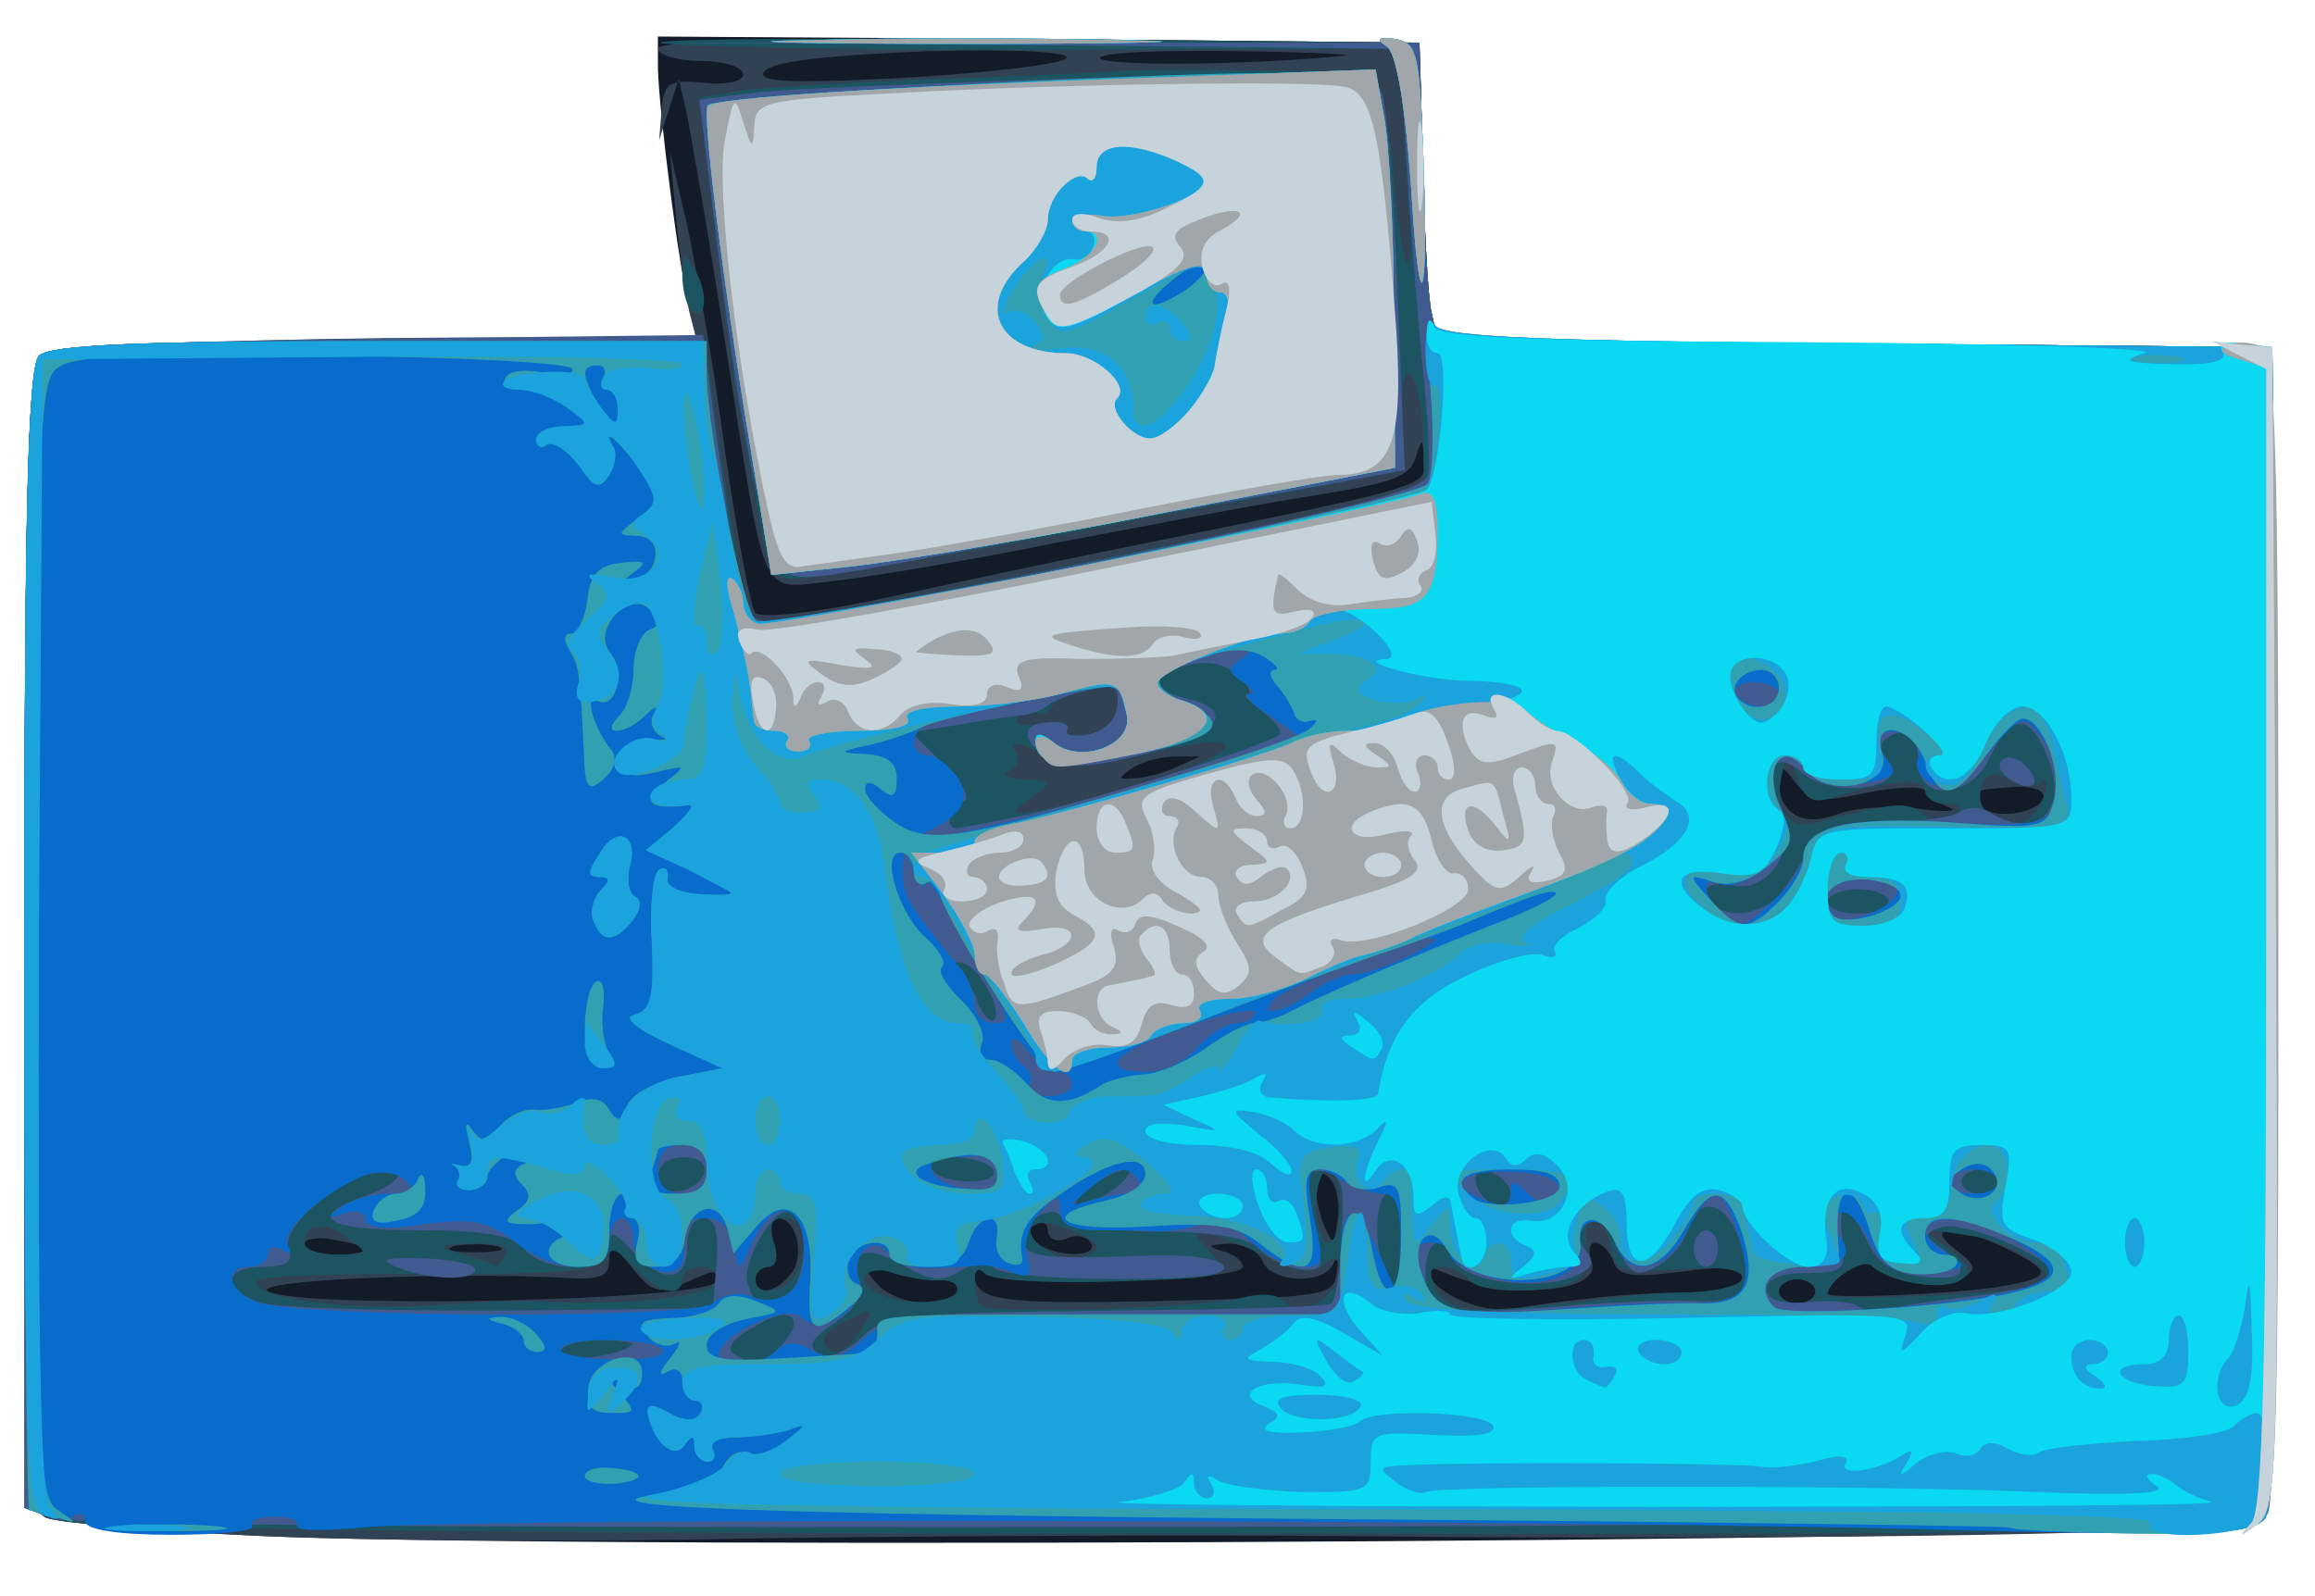 <!DOCTYPE svg PUBLIC "-//W3C//DTD SVG 20010904//EN" "http://www.w3.org/TR/2001/REC-SVG-20010904/DTD/svg10.dtd">
<svg version="1.0" xmlns="http://www.w3.org/2000/svg" width="190px" height="131px" viewBox="0 0 1900 1310" preserveAspectRatio="xMidYMid meet">
<g id="layer101" fill="#131b28" stroke="none">
 <path d="M215 1261 c-88 -4 -168 -11 -177 -15 -17 -8 -18 -40 -18 -475 0 -350 3 -470 12 -479 9 -9 84 -12 276 -12 l264 0 -6 -26 c-9 -34 -25 -162 -26 -197 l0 -27 313 2 312 3 3 100 c1 55 4 110 7 122 l5 23 343 2 342 3 3 476 c2 409 0 478 -13 489 -16 14 -1358 23 -1640 11z"/>
 </g>
<g id="layer102" fill="#324255" stroke="none">
 <path d="M215 1261 c-88 -4 -168 -11 -177 -15 -17 -8 -18 -40 -18 -475 0 -350 3 -470 12 -479 9 -9 84 -12 276 -12 l264 0 -6 -23 c-3 -12 -8 -47 -11 -77 l-5 -55 14 60 c7 33 22 116 31 185 10 69 21 129 25 133 4 5 50 0 101 -11 52 -11 139 -30 194 -41 263 -53 255 -51 254 -74 -1 -16 -2 -18 -6 -5 -5 20 -16 24 -98 37 -33 5 -121 22 -195 36 -74 15 -158 29 -186 32 -62 6 -54 25 -89 -197 -14 -91 -29 -176 -32 -190 l-6 -25 -8 25 -8 25 2 -25 c2 -22 6 -25 35 -22 18 2 32 -1 32 -7 0 -6 -16 -11 -35 -11 -19 0 -35 -5 -35 -10 0 -7 106 -9 313 -8 l312 3 3 100 c1 55 4 110 7 122 l5 23 343 2 342 3 3 476 c2 374 -1 479 -10 487 -14 11 -367 17 -762 13 -132 -1 -348 0 -480 2 -133 3 -313 2 -401 -2z m1090 -195 c22 -3 59 -5 83 -5 24 -1 42 -6 42 -12 0 -8 -16 -10 -50 -5 -40 5 -52 4 -56 -9 -3 -8 -10 -15 -15 -15 -4 0 -6 7 -3 15 11 26 -66 33 -120 10 -14 -6 -17 -5 -12 4 11 17 47 30 71 25 11 -2 38 -6 60 -8z m-717 -14 c3 -10 -2 -10 -23 0 -24 11 -29 10 -46 -11 -15 -19 -19 -20 -19 -6 0 13 -8 16 -37 14 -96 -5 -257 2 -243 11 23 15 362 8 368 -8z m197 9 c3 -6 -3 -10 -12 -10 -10 1 -29 -3 -43 -7 -23 -7 -24 -6 -11 9 15 18 56 23 66 8z m312 -16 c2 -11 0 -14 -3 -7 -8 17 -51 15 -58 -3 -3 -8 -16 -14 -28 -14 -17 1 -18 2 -5 6 9 2 17 8 17 13 0 12 -199 17 -211 6 -6 -6 -9 -6 -9 0 0 22 19 25 155 22 131 -3 140 -4 142 -23z m393 15 c0 -5 -7 -10 -15 -10 -8 0 -15 5 -15 10 0 6 7 10 15 10 8 0 15 -4 15 -10z m153 -4 c41 -7 42 -12 6 -30 -43 -21 -72 -22 -44 0 17 13 18 16 5 24 -15 10 -58 3 -74 -11 -7 -6 -36 12 -36 23 0 5 109 0 143 -6z m-994 -10 c12 -15 5 -46 -11 -46 -5 0 -6 9 -3 20 4 11 2 20 -4 20 -6 0 -11 5 -11 10 0 14 16 12 29 -4z m-349 -20 c0 -2 -11 -6 -25 -8 -14 -3 -25 -1 -25 3 0 5 11 9 25 9 14 0 25 -2 25 -4z m108 -3 c-10 -2 -26 -2 -35 0 -10 3 -2 5 17 5 19 0 27 -2 18 -5z m487 -3 c-3 -5 -12 -7 -20 -3 -8 3 -15 0 -15 -7 0 -6 -5 -8 -11 -4 -8 4 -7 9 2 15 19 12 52 11 44 -1z m196 -53 c-13 -13 -15 11 -4 40 7 16 8 15 11 -6 2 -13 -1 -28 -7 -34z m484 -303 c22 3 33 2 25 -1 -8 -3 -17 -10 -20 -14 -3 -4 -25 -3 -49 2 -37 8 -45 7 -57 -8 -11 -15 -13 -15 -14 -2 0 27 20 39 49 27 14 -5 44 -7 66 -4z m102 -9 c2 -6 -9 -10 -24 -9 -36 3 -35 2 -28 15 8 12 47 8 52 -6z m-712 -25 l20 -9 -20 0 c-11 0 -27 4 -35 9 -13 9 -13 10 0 9 8 0 24 -4 35 -9z m-90 -582 c6 -5 -37 -8 -112 -6 -79 3 -127 8 -135 16 -9 9 15 11 112 6 69 -4 130 -11 135 -16z m225 -2 c19 -1 -18 -3 -83 -4 -65 -1 -116 1 -114 6 5 6 114 6 197 -2z"/>
 </g>
<g id="layer103" fill="#1c5462" stroke="none">
 <path d="M48 1248 l-28 -10 0 -468 c0 -374 3 -470 13 -478 18 -15 547 -21 547 -7 1 28 31 219 35 224 5 4 72 -6 155 -23 14 -3 109 -22 212 -43 l187 -37 -1 -42 c-1 -60 -18 -81 -18 -23 0 52 19 43 -155 74 -44 8 -91 17 -105 20 -41 8 -194 35 -227 39 -30 3 -31 3 -42 -63 -7 -36 -14 -77 -17 -91 -2 -14 -10 -73 -17 -132 l-13 -108 30 -5 c17 -3 87 -7 156 -10 69 -2 141 -5 160 -7 19 -1 74 -1 122 0 99 2 92 -5 103 101 7 72 17 80 11 10 -2 -30 -4 -71 -5 -91 l-1 -38 -301 1 c-166 0 -304 -3 -307 -6 -3 -3 136 -4 309 -3 l314 3 3 100 c1 55 4 110 7 122 l5 23 343 2 342 3 3 474 c1 340 -1 478 -9 487 -9 12 -163 14 -898 13 -565 0 -896 -4 -913 -11z m659 -157 c11 -17 10 -18 -12 -7 -13 6 -21 14 -19 18 8 13 18 9 31 -11z m-274 -23 c74 5 150 -3 154 -15 3 -7 -2 -13 -11 -13 -9 0 -16 5 -16 10 0 17 -22 11 -40 -10 -13 -15 -19 -17 -23 -7 -4 10 -37 13 -146 13 -78 -1 -141 2 -141 6 0 15 82 25 155 19 28 -2 58 -3 68 -3z m588 -3 c16 -4 30 -2 34 4 9 15 45 -5 45 -26 0 -11 -3 -13 -13 -5 -10 8 -21 7 -43 -4 -16 -9 -37 -17 -48 -20 -18 -3 -18 -2 -1 16 16 18 14 19 -80 22 -53 2 -100 -1 -106 -6 -6 -6 -9 -4 -9 5 0 9 2 18 5 21 8 7 184 2 216 -7z m299 1 c14 -2 44 -5 68 -5 23 -1 42 -6 42 -12 0 -7 -19 -10 -52 -7 -49 3 -53 1 -56 -19 -2 -13 -8 -23 -13 -23 -6 0 -9 8 -7 18 1 9 -1 23 -5 30 -10 14 -83 16 -92 2 -3 -5 -13 -10 -21 -10 -11 0 -12 4 -5 19 9 15 20 18 63 15 29 -2 64 -6 78 -8z m-535 -5 c3 -6 -3 -10 -12 -10 -10 1 -28 -2 -40 -6 -24 -8 -33 9 -10 18 21 9 56 7 62 -2z m705 -1 c0 -5 -7 -10 -15 -10 -8 0 -15 5 -15 10 0 6 7 10 15 10 8 0 15 -4 15 -10z m188 -5 c12 -11 -26 -36 -64 -41 -39 -6 -39 -6 -15 11 18 14 20 19 10 26 -15 9 -58 2 -73 -12 -7 -7 -36 12 -36 24 0 6 172 -2 178 -8z m-1024 -11 c10 -27 7 -44 -10 -44 -11 0 -14 6 -9 20 4 11 2 20 -4 20 -6 0 -11 5 -11 10 0 16 27 11 34 -6z m-239 -14 c4 -6 -7 -10 -27 -9 -31 1 -32 1 -8 9 14 4 26 8 27 9 1 1 5 -3 8 -9z m485 -6 c0 -9 -42 -24 -51 -19 -14 9 21 34 38 28 7 -3 13 -7 13 -9z m-615 -8 c-20 -14 -35 -12 -35 5 0 5 12 9 27 9 26 0 26 -1 8 -14z m815 -26 c0 -16 -4 -30 -10 -30 -5 0 -10 14 -10 30 0 17 5 30 10 30 6 0 10 -13 10 -30z m444 -327 c18 -4 31 -1 37 8 6 11 11 11 21 1 9 -9 9 -12 -5 -12 -9 0 -17 -5 -17 -11 0 -11 -31 -9 -76 6 -17 5 -23 1 -29 -17 -6 -20 -8 -20 -12 -5 -8 32 5 50 30 42 12 -4 35 -9 51 -12z m128 2 c9 -12 10 -31 2 -22 -4 3 -15 2 -24 -3 -13 -7 -20 -6 -23 4 -11 27 28 45 45 21z m-722 -25 c77 -26 74 -41 -5 -22 -53 13 -70 14 -85 4 -23 -14 -33 -15 -26 -3 4 5 0 12 -6 14 -7 3 -2 6 12 7 24 1 24 1 5 16 -18 13 -17 14 15 8 19 -4 60 -15 90 -24z m-33 -61 c2 -16 -3 -18 -25 -12 -15 3 -29 10 -30 15 -2 4 -8 6 -12 3 -5 -3 -11 -1 -15 4 -3 6 6 8 21 5 14 -3 23 -1 20 4 -3 5 5 7 17 5 14 -3 23 -12 24 -24z"/>
 <path d="M567 254 c-4 -4 -7 -17 -7 -28 1 -19 1 -20 11 -3 11 19 8 43 -4 31z"/>
 </g>
<g id="layer104" fill="#415a90" stroke="none">
 <path d="M45 1247 l-25 -9 0 -468 c0 -374 3 -470 13 -478 9 -8 106 -12 279 -14 l265 -3 12 90 c20 142 21 145 45 145 11 0 137 -23 278 -52 194 -40 258 -56 260 -68 2 -8 0 -46 -4 -85 -4 -38 -10 -114 -13 -167 l-7 -98 -306 -3 -307 -2 315 0 315 0 3 100 c1 55 4 110 7 122 l5 23 343 2 342 3 3 474 c1 290 -1 478 -7 484 -12 12 -1781 15 -1816 4z m474 -143 c2 -2 -10 -4 -27 -4 -18 0 -32 5 -32 10 0 9 47 4 59 -6z m119 4 c25 -25 13 -38 -17 -20 -20 11 -26 19 -18 24 16 10 21 10 35 -4z m271 -32 c99 -1 182 -3 184 -6 3 -3 7 -27 8 -55 3 -41 1 -50 -13 -53 -15 -3 -17 2 -12 30 4 18 7 38 8 43 1 14 -34 7 -51 -10 -8 -9 -38 -14 -85 -14 -40 0 -74 -5 -76 -10 -5 -14 -32 -1 -32 15 0 16 12 18 96 15 36 -2 65 2 68 8 5 8 -22 11 -88 11 -52 0 -98 -4 -101 -10 -4 -6 -13 -5 -26 3 -16 10 -25 9 -49 -5 -30 -17 -44 -11 -34 15 3 10 -4 22 -21 33 -19 13 -23 19 -13 25 8 5 21 0 35 -13 20 -19 35 -20 202 -22z m-321 -39 c2 -26 -1 -37 -11 -37 -7 0 -13 9 -13 21 1 31 -19 34 -43 8 -18 -19 -21 -20 -21 -6 0 22 -52 23 -70 2 -9 -11 -33 -15 -86 -15 -79 0 -94 -11 -42 -29 33 -12 33 -27 0 -17 -35 11 -71 46 -65 61 4 11 -2 15 -21 15 -32 0 -34 18 -4 29 13 5 102 7 198 7 l175 -2 3 -37z m801 31 c42 3 52 -11 39 -49 -12 -34 -34 -38 -43 -9 -3 11 -15 25 -26 30 -16 9 -21 6 -31 -15 -6 -14 -14 -25 -18 -25 -15 0 -19 14 -9 26 9 11 6 16 -12 23 -31 11 -89 2 -96 -15 -8 -23 -23 -16 -23 10 0 33 12 36 105 29 44 -4 95 -6 114 -5z m231 -4 c33 -4 63 -11 66 -15 7 -13 -75 -49 -94 -41 -13 4 -13 7 2 17 25 19 19 27 -16 23 -22 -2 -36 -10 -44 -26 -18 -36 -26 -39 -22 -7 3 28 1 30 -29 30 -21 0 -33 5 -33 13 0 9 11 13 34 11 19 -2 38 0 42 4 5 4 14 5 20 3 7 -3 40 -8 74 -12z m-976 0 c17 -7 22 -59 6 -69 -13 -8 -43 42 -36 60 6 17 8 17 30 9z m506 -44 c0 -22 -4 -40 -10 -40 -11 0 -13 39 -4 64 10 26 14 19 14 -24z m-234 -45 c10 -8 14 -15 8 -15 -5 0 -19 7 -30 15 -10 8 -14 15 -8 15 5 0 19 -7 30 -15z m324 6 c0 -12 -20 -25 -27 -18 -7 7 6 27 18 27 5 0 9 -4 9 -9z m-662 -18 c2 -8 -5 -13 -17 -13 -12 0 -21 6 -21 16 0 18 31 15 38 -3z m1062 7 c0 -5 -7 -10 -15 -10 -8 0 -15 5 -15 10 0 6 7 10 15 10 8 0 15 -4 15 -10z m-825 -10 c-3 -5 -17 -10 -31 -10 -14 0 -22 4 -19 10 3 6 17 10 31 10 14 0 22 -4 19 -10z m-5 -149 c-6 -12 -16 -21 -23 -21 -8 0 -9 3 -1 8 6 4 14 16 17 26 4 10 10 16 13 13 3 -3 1 -15 -6 -26z m651 -77 c7 -9 18 -26 24 -38 9 -17 20 -21 60 -21 28 0 56 -4 63 -8 6 -5 18 -5 25 0 39 24 66 -2 47 -47 -15 -36 -30 -34 -48 4 -15 31 -57 34 -57 4 0 -22 -11 -32 -25 -23 -8 5 -8 10 0 20 18 22 -46 31 -70 10 -23 -21 -35 -4 -19 26 16 31 -7 72 -38 66 -22 -4 -30 3 -16 16 12 12 40 7 54 -9z m89 6 c0 -5 -11 -10 -25 -10 -14 0 -25 5 -25 10 0 6 11 10 25 10 14 0 25 -4 25 -10z m-708 -71 c52 -11 198 -57 208 -66 3 -3 -4 -11 -14 -19 -11 -8 -16 -14 -12 -14 4 0 1 -7 -8 -15 -10 -10 -24 -13 -41 -9 -32 8 -32 20 1 28 40 10 23 30 -40 46 -40 10 -62 11 -73 4 -25 -15 -26 -30 -3 -31 11 -1 18 2 16 6 -3 5 5 6 17 4 14 -3 23 -12 24 -24 2 -16 -3 -18 -25 -12 -15 3 -29 9 -32 12 -3 3 -12 7 -20 8 -8 1 -32 4 -53 8 l-39 6 27 27 c15 14 22 28 16 30 -11 4 -16 22 -6 22 2 0 28 -5 57 -11z"/>
 <path d="M325 1040 c-15 -6 -9 -8 23 -7 23 1 42 5 42 9 0 10 -39 9 -65 -2z"/>
 <path d="M1390 1025 c0 -8 5 -15 10 -15 6 0 10 7 10 15 0 8 -4 15 -10 15 -5 0 -10 -7 -10 -15z"/>
 <path d="M1650 640 c-8 -5 -11 -12 -7 -16 4 -4 13 -2 19 4 15 15 7 24 -12 12z"/>
 <path d="M649 472 c-18 -3 -42 -112 -63 -293 l-12 -97 46 -6 c25 -3 149 -8 276 -12 219 -7 231 -6 238 12 4 10 10 84 13 164 l6 146 -99 18 c-54 9 -146 26 -204 37 -177 34 -184 35 -201 31z"/>
 </g>
<g id="layer105" fill="#076ccb" stroke="none">
 <path d="M70 1249 c0 -5 -4 -8 -9 -5 -5 4 -16 3 -25 0 -14 -5 -16 -55 -16 -473 0 -350 3 -470 12 -479 9 -9 85 -12 280 -12 l268 0 0 28 c1 48 30 196 41 202 14 9 542 -99 551 -113 4 -7 5 -41 2 -77 -3 -39 -2 -60 3 -53 7 10 93 13 349 15 l339 3 3 474 c2 360 -1 477 -10 488 -10 13 -49 14 -258 9 -327 -9 -1230 -10 -1303 -2 -32 3 -56 3 -53 -2 2 -4 -6 -7 -19 -7 -13 0 -21 3 -18 8 2 4 -28 7 -66 7 -43 0 -71 -4 -71 -11z m474 -141 c-7 -10 -84 -11 -84 0 0 4 20 8 45 8 24 1 42 -3 39 -8z m93 1 c8 -8 17 -8 30 0 16 8 25 6 42 -10 20 -18 35 -20 206 -20 l185 0 0 -38 c0 -53 10 -57 31 -14 l17 38 1 -42 c1 -32 -3 -43 -14 -43 -8 0 -24 -5 -35 -12 -26 -17 -30 -9 -21 35 8 33 7 37 -10 37 -11 0 -30 -9 -42 -21 -14 -13 -29 -18 -42 -14 -11 4 -27 6 -35 6 -8 -1 -30 -1 -47 -1 -23 0 -33 -5 -33 -16 0 -14 -2 -14 -16 1 -9 9 -14 24 -11 36 4 16 2 19 -11 14 -9 -4 -23 -7 -29 -6 -52 4 -66 2 -73 -9 -11 -18 -32 -2 -25 20 7 23 -31 48 -48 31 -11 -11 -67 15 -67 31 0 12 34 10 47 -3z m-52 -39 c8 -7 22 -10 30 -6 26 10 45 -5 45 -34 0 -46 -27 -48 -45 -5 -8 19 -9 19 -12 -2 -3 -15 -12 -23 -24 -23 -10 0 -18 3 -18 8 1 4 1 14 0 24 -2 23 -41 11 -41 -13 0 -11 -4 -19 -10 -19 -5 0 -10 9 -10 20 0 27 -43 27 -78 -1 -22 -17 -35 -19 -74 -14 -31 5 -48 3 -48 -4 0 -6 -8 -8 -17 -5 -15 5 -16 4 -3 -5 8 -6 26 -11 40 -11 17 0 21 -3 13 -11 -6 -6 -20 -8 -31 -5 -32 11 -73 47 -66 58 4 7 2 8 -4 4 -7 -4 -12 -2 -12 3 0 6 -7 11 -15 11 -22 0 -18 20 6 29 37 13 358 14 374 1z m804 0 c43 0 51 -12 38 -56 -13 -42 -22 -43 -42 -4 -18 35 -51 40 -60 9 -7 -22 -31 -21 -28 2 5 25 -31 39 -71 28 -20 -5 -36 -14 -36 -19 0 -6 -7 -10 -16 -10 -11 0 -14 6 -8 23 11 34 23 38 109 32 44 -4 95 -6 114 -5z m249 -7 c23 -4 43 -12 44 -18 1 -14 -52 -43 -79 -44 -27 -1 -30 14 -5 28 19 12 18 13 -21 15 -22 2 -32 -5 -43 -26 -8 -16 -19 -26 -25 -22 -7 4 -6 10 0 18 14 17 4 26 -31 26 -26 0 -38 17 -22 33 8 8 123 1 182 -10z m-712 -83 c9 0 12 -4 9 -10 -9 -14 -18 -13 -41 6 -17 14 -17 15 -1 10 10 -3 25 -6 33 -6z m314 -2 c0 -9 3 -9 12 0 16 16 28 15 28 -1 0 -9 -14 -14 -40 -15 -38 -2 -54 11 -27 21 20 9 27 8 27 -5z m-660 -18 c0 -13 -7 -20 -20 -20 -13 0 -20 7 -20 20 0 13 7 20 20 20 13 0 20 -7 20 -20z m238 1 c-2 -9 -7 -15 -11 -13 -4 1 -16 2 -27 2 -29 0 -15 25 16 26 18 2 24 -2 22 -15z m822 9 c0 -5 -9 -10 -20 -10 -11 0 -20 5 -20 10 0 6 9 10 20 10 11 0 20 -4 20 -10z m-760 -80 c0 -5 -5 -10 -11 -10 -7 0 -18 -8 -25 -17 -7 -10 -14 -13 -14 -6 0 6 5 15 10 18 6 4 8 11 5 16 -4 5 3 9 14 9 12 0 21 -4 21 -10z m103 -30 c9 -11 24 -20 32 -20 8 0 15 -4 15 -9 0 -4 -27 1 -59 13 -59 20 -71 36 -28 36 13 0 30 -9 40 -20z m-172 -53 c-11 -18 -27 -46 -35 -62 -9 -17 -16 -25 -17 -20 0 6 -4 1 -9 -10 -8 -20 -9 -20 -9 1 -1 18 7 31 49 81 5 7 10 19 10 28 0 8 7 15 16 15 13 0 13 -5 -5 -33z m265 8 c10 -8 26 -15 35 -15 18 0 81 -30 64 -30 -17 0 -118 39 -129 50 -16 16 7 12 30 -5z m381 -77 c13 -12 23 -27 23 -34 0 -25 38 -34 116 -29 56 4 80 2 86 -7 12 -20 10 -42 -7 -64 -14 -18 -16 -18 -43 14 -20 24 -32 31 -45 26 -10 -4 -16 -13 -13 -21 3 -7 -1 -16 -10 -20 -21 -8 -29 4 -15 21 9 11 6 15 -21 19 -23 4 -37 0 -46 -11 -20 -26 -36 -1 -20 33 11 25 10 29 -12 47 -13 10 -29 17 -37 14 -16 -7 -17 6 -1 22 16 16 18 16 45 -10z m100 -5 c2 -5 -10 -10 -27 -11 -28 -1 -40 15 -24 31 8 8 47 -7 51 -20z m-609 -90 l122 -36 -27 -19 c-16 -10 -23 -18 -18 -18 6 0 3 -5 -5 -10 -13 -9 -13 -11 0 -20 20 -13 0 -13 -39 1 -38 13 -39 22 -4 38 35 16 20 28 -50 41 -57 11 -77 8 -77 -12 0 -7 5 -6 14 1 22 19 65 3 61 -21 -3 -12 -6 -22 -8 -24 -4 -4 -147 25 -159 32 -12 8 -10 24 3 24 7 0 17 8 24 17 13 18 5 33 -25 46 -37 17 77 -8 188 -40z m512 -73 c0 -5 -9 -10 -21 -10 -11 0 -17 5 -14 10 3 6 13 10 21 10 8 0 14 -4 14 -10z"/>
 <path d="M617 374 c-24 -146 -41 -283 -36 -288 6 -7 353 -26 461 -26 l87 0 7 38 c4 20 8 93 8 161 l1 125 -190 37 c-104 21 -220 40 -256 44 l-66 7 -16 -98z"/>
 <path d="M1158 151 c-5 -67 -12 -108 -20 -113 -9 -6 -7 -8 7 -6 18 3 20 12 23 92 5 129 -3 148 -10 27z"/>
 <path d="M662 33 c70 -2 187 -2 260 0 73 1 16 3 -127 3 -143 0 -203 -2 -133 -3z"/>
 </g>
<g id="layer106" fill="#31a1b1" stroke="none">
 <path d="M103 1253 c20 -2 54 -2 75 0 20 2 3 4 -38 4 -41 0 -58 -2 -37 -4z"/>
 <path d="M1648 1254 c-2 -1 -201 -4 -443 -6 -558 -4 -741 -10 -668 -21 31 -5 54 -15 57 -24 4 -8 12 -13 19 -10 7 3 22 -2 32 -10 18 -14 18 -15 2 -9 -10 3 -30 6 -43 6 -14 0 -22 4 -19 10 3 6 1 10 -4 10 -6 0 -11 -6 -11 -12 0 -10 -2 -10 -8 -2 -8 13 -25 -1 -30 -24 -2 -10 3 -10 17 -2 13 7 22 7 26 0 3 -5 1 -10 -4 -10 -6 0 -11 -7 -11 -16 0 -9 -5 -12 -12 -8 -8 5 -7 0 2 -11 8 -10 10 -16 4 -12 -7 4 -17 1 -23 -7 -9 -10 -5 -13 21 -14 17 0 34 -6 38 -12 4 -7 15 -8 30 -2 23 9 23 9 -8 15 -19 4 -32 13 -32 21 0 12 13 14 63 11 34 -2 65 -4 70 -4 4 -1 7 -8 7 -16 0 -17 -11 -16 228 -16 l152 0 0 -39 c0 -50 17 -61 26 -15 9 50 24 43 24 -11 0 -40 -2 -45 -19 -39 -11 3 -22 1 -26 -5 -3 -5 -13 -10 -21 -10 -13 0 -14 8 -9 40 8 46 -3 51 -41 21 -19 -15 -36 -18 -94 -14 -72 4 -89 -9 -30 -22 17 -4 30 -13 30 -21 0 -19 -32 -11 -72 18 -26 18 -33 30 -29 51 1 5 -4 7 -11 4 -7 -2 -12 -11 -10 -21 4 -23 -15 -20 -23 4 -4 14 -15 20 -36 20 -16 0 -29 -4 -29 -10 0 -15 -27 -12 -33 4 -3 8 -1 17 6 20 8 3 6 10 -7 20 -29 24 -34 20 -31 -24 3 -53 -19 -74 -45 -42 l-18 21 -5 -20 c-7 -26 -31 -20 -35 9 -2 14 -10 22 -24 22 -15 0 -19 -5 -15 -20 3 -11 1 -20 -5 -20 -5 0 -6 -4 -3 -10 3 -5 1 -10 -4 -10 -6 0 -11 14 -11 30 0 25 -4 30 -25 30 -27 0 -34 -17 -10 -26 19 -8 19 -21 0 -21 -8 0 -12 3 -11 6 2 3 -7 6 -20 6 -20 0 -22 -2 -10 -11 12 -8 12 -14 4 -22 -8 -8 -7 -13 5 -18 9 -3 17 -10 17 -14 0 -5 -11 -3 -25 3 -14 7 -25 17 -25 23 0 6 -7 11 -15 11 -8 0 -12 -4 -9 -8 2 -4 1 -9 -3 -12 -5 -2 -2 -2 5 0 9 2 11 -4 7 -20 -4 -14 -3 -18 3 -9 7 10 11 10 22 -3 7 -9 20 -15 29 -14 9 1 24 -2 35 -6 12 -5 21 -3 26 6 7 11 10 10 15 -4 4 -9 23 -19 42 -23 l36 -7 -44 -20 c-28 -13 -38 -22 -28 -24 13 -3 16 -15 14 -59 -2 -30 1 -57 6 -60 5 -3 8 0 7 7 -2 6 9 12 25 13 15 1 27 1 27 -1 0 -1 -16 -9 -35 -19 l-35 -16 23 -19 c12 -11 18 -19 12 -18 -32 4 -39 -2 -20 -18 19 -15 19 -15 -7 -9 -21 5 -26 3 -23 -12 1 -10 10 -16 21 -15 11 1 13 0 6 -3 -6 -3 -9 -11 -6 -17 5 -8 2 -8 -7 1 -17 16 -37 16 -21 0 7 -7 12 -24 12 -39 0 -15 6 -29 13 -32 9 -3 9 -8 1 -16 -17 -18 -49 16 -33 35 13 16 4 48 -11 39 -11 -7 -3 23 12 41 5 7 2 16 -7 24 -13 11 -15 7 -16 -26 -3 -63 -4 -68 -12 -81 -5 -8 -4 -13 2 -13 5 0 11 -12 13 -27 2 -21 9 -29 28 -31 20 -2 22 -1 10 8 -13 10 -13 11 0 7 22 -6 25 -37 3 -37 -17 -1 -17 -1 0 -14 18 -14 18 -16 2 -40 -15 -23 -34 -39 -21 -18 2 4 1 14 -4 22 -8 12 -12 11 -25 -8 -9 -12 -21 -20 -26 -17 -5 4 -9 1 -9 -4 0 -6 10 -11 23 -11 21 -1 22 -1 3 -15 -11 -8 -28 -15 -39 -15 -10 0 -15 -5 -12 -10 3 -6 17 -7 31 -4 13 3 24 2 24 -3 0 -5 -92 -10 -205 -11 -169 -2 -209 0 -220 12 -13 12 -15 85 -15 470 0 422 1 456 18 466 16 11 16 11 -1 6 -10 -3 -21 -6 -23 -6 -2 0 -4 -211 -4 -468 0 -351 3 -471 12 -480 9 -9 85 -12 280 -12 l268 0 0 28 c1 48 30 196 41 202 14 9 542 -99 551 -113 4 -7 5 -41 2 -77 -3 -39 -2 -60 3 -53 7 10 93 13 349 15 l339 3 3 474 c2 349 -1 477 -9 488 -9 10 -37 13 -110 12 -54 -1 -99 -3 -101 -5z m-252 -184 c38 1 47 -17 33 -60 -14 -38 -25 -38 -47 0 -20 35 -43 39 -57 9 -11 -24 -31 -23 -28 2 5 37 -89 41 -110 4 -12 -22 -29 -8 -21 18 11 34 23 38 114 32 47 -3 99 -6 116 -5z m248 -7 c52 -11 55 -25 8 -46 -48 -21 -72 -22 -72 -2 0 8 7 15 16 15 8 0 13 4 9 9 -3 5 -18 8 -33 7 -21 -2 -29 -10 -37 -34 -14 -48 -31 -41 -26 11 2 13 -5 17 -28 17 -29 0 -41 17 -25 33 8 8 133 1 188 -10z m-364 -89 c0 -10 -12 -14 -40 -14 -37 0 -49 8 -34 22 12 13 74 6 74 -8z m354 -14 c-6 -6 -15 -6 -24 0 -13 9 -13 11 0 20 18 11 39 -5 24 -20z m-1054 0 c0 -13 -7 -20 -20 -20 -11 0 -20 2 -20 4 0 2 -3 11 -6 20 -5 12 0 16 20 16 19 0 26 -5 26 -20z m238 1 c-4 -15 -23 -17 -58 -5 -20 7 0 19 35 20 19 2 25 -2 23 -15z m87 -71 c6 -3 20 -7 33 -8 12 0 35 -10 51 -21 16 -12 34 -21 40 -21 6 0 19 -4 29 -9 24 -13 97 -44 165 -71 32 -12 56 -24 54 -27 -4 -3 -18 1 -82 28 -11 4 -40 15 -65 23 -25 9 -92 33 -150 56 -57 22 -109 40 -115 40 -11 0 -95 -134 -95 -151 0 -6 -4 -7 -10 -4 -5 3 -10 -1 -10 -9 0 -9 -5 -16 -11 -16 -17 0 -1 51 21 70 11 10 17 20 13 24 -4 3 4 16 16 27 12 12 20 27 17 35 -3 8 0 14 7 14 7 0 20 9 30 20 16 18 34 19 62 0z m555 -150 c11 -11 20 -27 20 -35 0 -26 36 -35 119 -30 79 6 81 5 87 -19 6 -25 -10 -66 -26 -66 -5 0 -18 14 -30 30 -26 37 -38 38 -50 5 -11 -30 -45 -36 -35 -6 8 26 -44 37 -63 13 -20 -26 -36 -1 -20 33 11 25 10 29 -11 46 -16 13 -31 17 -45 13 -21 -7 -21 -6 -2 15 24 26 31 26 56 1z m100 -5 c0 -6 -13 -12 -30 -13 -27 -1 -40 15 -25 30 10 9 55 -4 55 -17z m-615 -92 c66 -19 125 -39 130 -45 7 -6 7 -8 0 -6 -6 2 -12 -1 -13 -7 -2 -5 -8 -16 -14 -22 -6 -7 -7 -13 -2 -13 5 0 1 -5 -9 -11 -12 -7 -28 -7 -52 1 -42 14 -44 23 -8 39 35 16 20 28 -50 41 -57 11 -77 8 -77 -12 0 -7 5 -6 14 1 22 19 65 3 61 -21 -3 -12 -6 -22 -8 -24 -4 -5 -147 25 -160 33 -6 3 -24 10 -41 14 -28 6 -29 7 -6 8 18 1 26 7 26 20 0 15 -3 17 -13 9 -8 -7 -13 -7 -13 0 0 5 10 17 23 26 27 20 55 16 212 -31z m515 -78 c0 -8 -6 -15 -14 -15 -17 0 -28 14 -19 24 12 12 33 6 33 -9z m-953 -230 c0 -8 -4 -15 -9 -15 -5 0 -6 -4 -3 -10 3 -5 1 -10 -4 -10 -14 0 -14 6 -1 31 13 23 17 24 17 4z"/>
 <path d="M480 1212 c0 -5 9 -8 20 -7 29 2 33 10 5 13 -14 1 -25 -2 -25 -6z"/>
 <path d="M483 1138 c4 -23 44 -34 44 -11 0 16 -9 17 -27 1 -8 -7 -6 -3 4 10 19 22 19 22 -2 22 -17 0 -21 -5 -19 -22z"/>
 <path d="M430 1101 c0 -5 -8 -12 -17 -14 -15 -4 -15 -5 -2 -6 9 0 22 6 29 14 9 10 9 15 1 15 -6 0 -11 -4 -11 -9z"/>
 <path d="M307 993 c3 -7 11 -13 18 -13 7 0 16 -6 18 -12 3 -7 6 -3 6 8 1 15 -6 23 -23 26 -17 4 -23 1 -19 -9z"/>
 <path d="M480 844 c0 -18 4 -35 9 -38 5 -4 8 6 6 21 -2 16 1 33 6 39 5 7 3 11 -6 11 -10 0 -15 -11 -15 -33z"/>
 <path d="M487 756 c-3 -7 0 -19 6 -25 8 -8 8 -11 -1 -11 -10 0 -10 -4 0 -19 14 -24 32 -16 25 10 -3 10 -1 22 4 25 6 3 5 11 -2 20 -15 18 -25 18 -32 0z"/>
 <path d="M617 374 c-24 -146 -41 -283 -36 -288 6 -7 353 -26 461 -26 l87 0 7 38 c4 20 8 93 8 161 l1 125 -190 37 c-104 21 -220 40 -256 44 l-66 7 -16 -98z m359 -138 c10 -8 17 -17 14 -19 -3 -3 -16 3 -29 14 -27 22 -15 26 15 5z"/>
 <path d="M1158 151 c-5 -67 -12 -108 -20 -113 -9 -6 -7 -8 7 -6 18 3 20 12 23 92 5 129 -3 148 -10 27z"/>
 <path d="M662 33 c70 -2 187 -2 260 0 73 1 16 3 -127 3 -143 0 -203 -2 -133 -3z"/>
 </g>
<g id="layer107" fill="#1aa3dc" stroke="none">
 <path d="M93 1253 c15 -2 39 -2 55 0 15 2 2 4 -28 4 -30 0 -43 -2 -27 -4z"/>
 <path d="M1765 1250 c4 -7 -211 -10 -637 -11 -471 -1 -630 -4 -593 -12 28 -5 55 -17 61 -25 6 -8 15 -13 20 -9 5 3 18 -2 29 -10 18 -14 18 -15 2 -9 -10 3 -30 6 -43 6 -14 0 -22 4 -19 10 3 5 1 10 -4 10 -6 0 -11 -6 -11 -12 0 -10 -2 -10 -8 -2 -8 13 -25 -1 -30 -24 -2 -10 3 -10 17 -2 13 7 22 7 26 0 3 -5 1 -10 -4 -10 -6 0 -11 -7 -11 -15 0 -12 14 -15 70 -15 57 0 74 -4 91 -21 18 -18 31 -20 127 -18 67 1 110 6 114 13 6 8 8 7 8 -1 0 -7 9 -13 21 -13 11 0 17 5 14 10 -3 6 -1 10 4 10 6 0 11 -4 11 -10 0 -5 18 -10 39 -10 39 0 40 0 47 -45 7 -51 15 -53 16 -5 1 26 5 31 20 27 10 -3 21 0 25 5 4 7 1 8 -7 3 -8 -5 -11 -4 -6 3 4 7 69 11 201 11 107 0 203 2 215 6 13 4 20 2 20 -6 0 -7 3 -9 6 -6 4 3 16 2 27 -4 14 -8 18 -8 13 0 -4 6 -3 11 3 11 5 0 13 -4 16 -10 3 -5 15 -10 27 -10 14 0 18 -5 14 -16 -3 -9 -6 -18 -6 -20 0 -2 -8 -4 -19 -4 -22 0 -46 -25 -32 -34 5 -4 9 -15 8 -27 -2 -32 -41 -21 -45 14 -2 19 -9 27 -23 27 -16 0 -18 3 -9 19 8 17 7 20 -11 18 -16 -1 -19 -7 -16 -24 2 -12 1 -20 -4 -18 -4 3 -9 0 -11 -7 -3 -7 -12 -9 -22 -5 -13 5 -15 11 -6 26 5 11 10 22 10 26 0 9 -70 2 -71 -7 -1 -4 -3 -12 -4 -18 -1 -5 -3 -14 -4 -20 -1 -12 -41 -14 -41 -2 0 5 -9 19 -19 31 -20 23 -41 21 -41 -3 0 -8 -6 -19 -14 -25 -11 -10 -16 -8 -21 8 -3 12 -4 25 -1 30 3 5 -4 11 -17 15 -33 9 -37 8 -37 -9 0 -18 -17 -20 -22 -3 -6 18 -28 -1 -28 -25 0 -20 0 -20 -15 -1 -14 18 -14 18 -16 -6 -1 -14 -1 -28 0 -32 2 -12 -17 -10 -24 2 -9 15 -27 0 -21 -17 5 -11 -1 -14 -22 -11 -20 2 -26 8 -25 23 8 60 7 68 -7 73 -8 3 -12 1 -8 -3 14 -15 -32 -37 -77 -37 -24 -1 -42 -5 -39 -10 3 -4 12 -8 20 -8 10 0 4 -9 -15 -26 -24 -20 -34 -23 -48 -15 -11 6 -13 11 -5 11 36 1 -44 49 -87 53 -15 1 -19 6 -15 19 4 14 0 18 -21 18 -14 0 -24 -4 -21 -9 3 -5 -2 -12 -11 -15 -20 -8 -46 21 -39 41 3 7 -3 17 -13 22 -16 9 -17 5 -13 -45 4 -45 2 -54 -12 -54 -9 0 -16 -4 -16 -10 0 -5 -4 -10 -10 -10 -5 0 -10 8 -10 18 0 10 -3 22 -7 25 -13 13 -33 -16 -33 -49 0 -24 -5 -34 -16 -34 -9 0 -12 -5 -8 -11 4 -7 1 -10 -7 -7 -18 6 -20 75 -2 82 18 7 17 56 -2 56 -8 0 -15 -9 -15 -20 0 -11 -5 -20 -11 -20 -5 0 -8 -3 -6 -7 3 -5 -4 -17 -14 -27 -11 -11 -19 -15 -19 -8 0 7 -10 8 -32 1 -43 -12 -48 -11 -48 4 0 8 -7 14 -15 14 -8 0 -12 -4 -9 -8 2 -4 1 -9 -3 -12 -5 -2 -2 -2 5 0 9 2 12 -4 8 -20 -3 -12 -3 -16 0 -9 5 10 10 10 25 -4 10 -9 25 -14 32 -11 8 3 20 0 26 -6 7 -7 12 -7 11 -2 -5 22 1 35 15 35 8 0 14 -3 13 -7 -4 -22 18 -43 49 -49 l36 -7 -44 -20 c-28 -13 -38 -22 -28 -24 13 -3 16 -15 14 -59 -2 -30 1 -57 6 -60 5 -3 8 0 7 7 -2 6 9 12 25 13 15 1 27 1 27 -1 0 -1 -16 -9 -35 -19 l-35 -16 23 -19 c12 -11 18 -19 12 -18 -23 3 -36 -2 -30 -11 3 -5 15 -10 26 -10 16 0 19 -7 19 -47 0 -25 -2 -44 -5 -42 -4 5 -12 38 -14 61 -2 12 -41 29 -52 23 -16 -10 10 -35 29 -28 11 3 13 2 5 -4 -8 -5 -9 -14 -3 -23 9 -14 3 -69 -9 -83 -4 -4 -16 -1 -26 7 -16 12 -17 16 -6 30 16 19 10 38 -12 42 -13 2 -16 -3 -12 -16 3 -10 1 -21 -5 -25 -7 -4 -3 -14 12 -26 19 -17 20 -22 8 -30 -11 -8 -8 -9 13 -5 31 7 51 -19 26 -35 -12 -8 -12 -10 0 -18 11 -7 10 -13 -4 -35 -15 -23 -34 -39 -21 -18 2 4 1 14 -4 22 -8 12 -12 11 -25 -8 -9 -12 -21 -20 -26 -17 -5 4 -9 1 -9 -4 0 -6 10 -11 23 -11 21 -1 22 -1 3 -15 -11 -8 -29 -15 -40 -15 -10 0 -16 -3 -12 -7 9 -9 66 -11 66 -2 0 3 6 13 13 23 12 16 14 16 14 2 0 -9 -4 -16 -9 -16 -5 0 -6 -5 -2 -11 3 -6 19 -9 35 -7 16 3 29 1 29 -3 0 -5 -118 -7 -263 -6 l-262 2 -3 464 c-1 338 1 467 9 478 9 11 9 12 -5 7 -14 -6 -16 -49 -16 -473 0 -350 3 -470 12 -479 9 -9 85 -12 278 -12 l267 0 1 41 c1 22 4 44 6 48 3 4 10 36 15 71 6 35 15 66 21 70 9 6 509 -90 546 -104 7 -3 13 -25 15 -49 2 -25 1 -43 -3 -40 -5 2 -8 -11 -8 -29 0 -20 3 -28 8 -21 6 10 91 13 348 15 l339 3 3 474 c1 341 -1 478 -9 487 -13 16 -104 20 -94 4z m-965 -40 c0 -6 -33 -10 -80 -10 -47 0 -80 4 -80 10 0 6 33 10 80 10 47 0 80 -4 80 -10z m482 -225 c15 -20 7 -25 -44 -25 -49 0 -51 1 -34 19 18 20 66 24 78 6z m-460 -35 c-4 -27 -22 -44 -22 -20 0 6 -13 10 -30 10 -16 0 -30 4 -30 8 0 17 25 32 55 32 29 0 31 -2 27 -30z m-182 -30 c0 -11 -4 -20 -10 -20 -5 0 -10 9 -10 20 0 11 5 20 10 20 6 0 10 -9 10 -20z m271 -20 c43 0 42 0 67 -16 12 -8 22 -11 22 -7 1 5 7 -3 15 -17 7 -14 16 -24 19 -22 17 7 56 1 51 -8 -3 -6 5 -10 19 -10 28 0 74 -18 94 -37 8 -7 25 -11 40 -8 15 3 21 2 14 -1 -9 -4 5 -16 37 -31 28 -14 51 -29 51 -34 0 -11 -6 -11 -28 0 -24 12 -52 24 -177 71 -60 23 -144 55 -185 71 -82 32 -100 35 -100 17 0 -6 -10 -25 -22 -42 -13 -17 -32 -48 -42 -68 -11 -21 -23 -38 -28 -38 -15 0 -8 -18 10 -23 140 -43 306 -91 342 -98 24 -5 49 -14 55 -21 7 -8 6 -9 -3 -4 -7 4 -22 4 -33 1 -17 -6 -18 -9 -8 -16 18 -11 6 -21 -28 -22 l-28 0 28 -11 c47 -17 30 -24 -25 -9 -118 30 -142 44 -98 58 39 12 21 32 -40 44 -60 12 -80 9 -80 -11 0 -7 5 -6 14 1 22 19 65 3 61 -21 -7 -34 6 -34 -180 9 -38 9 -77 20 -86 24 -20 10 -45 -15 -52 -51 -4 -22 -4 -22 -6 6 0 18 7 39 19 52 11 12 20 26 20 31 0 5 9 9 19 8 15 -1 17 -4 9 -14 -8 -10 -6 -13 6 -13 27 0 46 26 51 67 12 91 31 133 62 133 7 0 12 3 11 8 -2 4 7 18 20 32 12 13 22 27 22 31 0 13 35 15 38 2 2 -7 17 -13 33 -13z m554 -154 c8 -7 17 -25 21 -40 7 -29 7 -29 127 -27 81 2 88 0 84 -16 -3 -10 -8 -33 -12 -50 -9 -44 -36 -43 -58 2 -11 24 -21 33 -32 29 -18 -7 -20 -24 -2 -24 6 0 1 -9 -13 -19 -29 -23 -44 -17 -37 15 4 21 1 24 -29 24 -19 0 -34 -4 -34 -10 0 -5 -7 -10 -15 -10 -17 0 -20 31 -4 47 8 8 7 17 -3 33 -10 17 -20 20 -45 16 -35 -5 -40 9 -13 31 20 17 48 16 65 -1z m95 -6 c0 -15 -7 -20 -26 -20 -14 0 -23 -4 -19 -10 3 -5 1 -10 -4 -10 -6 0 -11 14 -11 30 0 27 3 30 30 30 23 0 30 -4 30 -20z m-100 -185 c-7 -8 -19 -15 -26 -15 -17 0 -18 26 -2 44 19 20 45 -8 28 -29z m-869 -79 l-6 -49 -11 46 c-5 25 -6 44 -2 41 4 -3 8 3 8 12 0 11 3 14 9 9 4 -6 6 -32 2 -59z m-16 -111 c-4 -25 -10 -44 -12 -41 -3 3 -2 26 2 51 3 26 9 45 12 42 2 -3 1 -26 -2 -52z m1213 -72 c-10 -2 -26 -2 -35 0 -10 3 -2 5 17 5 19 0 27 -2 18 -5z"/>
 <path d="M483 1143 c0 -10 9 -20 19 -20 25 -2 29 9 10 27 -14 13 -15 12 -9 -5 7 -19 7 -19 -7 -1 -15 18 -15 18 -13 -1z"/>
 <path d="M526 1092 c-3 -5 14 -9 37 -10 30 -1 38 1 27 8 -19 12 -57 13 -64 2z"/>
 <path d="M466 1019 c-11 -11 -27 -19 -35 -19 -10 -1 -7 -6 9 -14 30 -17 57 -6 55 23 -2 29 -7 31 -29 10z"/>
 <path d="M480 857 c0 -11 1 -18 3 -16 1 2 8 11 15 20 9 13 9 16 -3 16 -8 0 -15 -9 -15 -20z"/>
 <path d="M487 756 c-3 -7 0 -19 6 -25 8 -8 8 -11 -1 -11 -10 0 -10 -4 0 -19 14 -24 32 -16 25 10 -3 10 -1 22 4 25 6 3 5 11 -2 20 -15 18 -25 18 -32 0z"/>
 <path d="M617 374 c-24 -143 -41 -283 -36 -287 7 -7 153 -16 356 -23 l192 -7 7 39 c4 21 8 95 8 163 l1 125 -190 37 c-104 21 -220 40 -256 44 l-66 7 -16 -98z m345 -41 c29 -34 44 -77 34 -99 -9 -21 -10 -21 -68 12 -55 31 -58 32 -68 14 -5 -10 -7 -26 -3 -36 9 -24 -13 -9 -28 18 -6 11 -7 18 -1 14 5 -3 15 0 21 8 9 11 9 15 -1 20 -7 3 3 4 23 2 36 -4 59 14 59 49 0 20 13 19 32 -2z"/>
 <path d="M960 269 c0 -5 -4 -7 -10 -4 -5 3 -10 1 -10 -4 0 -16 16 -13 30 4 9 10 9 15 1 15 -6 0 -11 -5 -11 -11z"/>
 <path d="M1158 151 c-5 -67 -12 -108 -20 -113 -9 -6 -7 -8 7 -6 18 3 20 12 23 92 5 129 -3 148 -10 27z"/>
 <path d="M662 33 c70 -2 187 -2 260 0 73 1 16 3 -127 3 -143 0 -203 -2 -133 -3z"/>
 </g>
<g id="layer108" fill="#0ad9f1" stroke="none">
 <path d="M1848 1250 c13 -15 17 -90 4 -90 -4 0 -13 5 -19 11 -6 6 -42 11 -81 12 -39 2 -74 6 -78 9 -4 4 -15 3 -25 -2 -11 -7 -20 -7 -24 0 -3 5 -12 7 -20 3 -9 -3 -23 1 -32 8 -14 12 -16 12 -8 0 6 -11 5 -12 -6 -5 -20 12 -51 16 -44 5 3 -6 -6 -7 -22 -2 -16 4 -37 7 -48 5 -18 -3 -240 -4 -293 -1 -21 1 -22 2 -6 14 9 7 20 10 24 8 9 -6 365 -6 505 0 73 3 105 1 95 -5 -8 -5 -10 -10 -4 -10 5 0 14 4 20 9 5 5 18 11 29 14 11 3 -196 4 -460 4 -264 0 -460 -2 -435 -4 24 -3 48 -10 52 -16 6 -9 8 -9 8 1 0 6 5 12 11 12 5 0 7 -5 3 -12 -5 -7 -3 -8 7 -2 8 4 39 8 69 9 53 0 55 -1 55 -25 0 -24 2 -25 53 -22 36 2 52 -1 47 -8 -7 -11 -98 -14 -109 -3 -4 4 -25 8 -48 9 -25 1 -35 -1 -27 -7 11 -6 10 -9 -5 -15 -25 -10 0 -23 33 -17 20 3 23 1 14 -8 -6 -6 -24 -11 -39 -11 -24 -1 -25 -2 -8 -11 10 -6 22 -15 26 -21 5 -7 18 -5 40 8 l33 19 -19 -21 c-22 -25 -15 -42 9 -22 8 7 26 10 40 8 14 -3 25 -2 25 1 0 4 86 5 190 3 183 -4 190 -4 184 14 -6 17 -5 17 12 -1 10 -12 27 -19 37 -17 27 6 87 -18 87 -34 0 -8 -14 -20 -30 -26 -28 -9 -30 -13 -24 -44 6 -32 4 -34 -20 -34 -22 0 -26 4 -26 30 0 23 -4 30 -20 30 -22 0 -26 10 -9 27 9 9 6 12 -10 10 -18 -1 -22 -6 -18 -25 3 -15 -2 -26 -14 -32 -22 -12 -35 4 -30 38 2 15 -3 22 -15 22 -16 0 -54 -35 -54 -50 0 -4 -9 -10 -19 -13 -14 -3 -24 4 -37 29 -22 40 -39 39 -39 -3 0 -23 -4 -29 -15 -25 -26 9 -41 34 -29 49 9 10 8 13 -4 13 -8 0 -24 3 -34 6 -15 5 -16 4 -3 -6 11 -9 12 -13 3 -17 -19 -7 -16 -24 3 -21 26 5 41 -27 22 -45 -10 -11 -19 -12 -26 -5 -6 6 -12 6 -16 -1 -12 -19 -45 6 -39 29 3 11 9 20 14 20 5 0 9 9 9 20 0 20 -19 29 -21 10 -1 -5 -3 -14 -4 -20 -1 -5 -3 -15 -4 -21 -1 -8 -6 -8 -16 1 -13 10 -15 9 -15 -8 0 -26 -19 -39 -31 -21 -13 20 -11 2 2 -24 9 -18 9 -20 -2 -9 -16 15 -51 16 -67 0 -6 -6 -21 -13 -33 -15 -20 -3 -20 -2 4 18 15 11 27 25 27 30 0 6 -7 3 -16 -5 -9 -10 -33 -16 -60 -16 -25 0 -44 -5 -44 -11 0 -7 12 -8 33 -5 30 6 31 5 7 -5 l-25 -12 31 -7 c17 -4 37 -10 44 -15 9 -5 11 -4 6 3 -4 7 -1 12 6 13 50 4 88 3 89 -3 8 -50 30 -78 75 -98 25 -12 52 -19 60 -16 8 3 13 2 10 -3 -3 -4 6 -13 19 -19 14 -7 24 -17 23 -23 -2 -6 11 -19 29 -28 38 -19 50 -41 29 -53 -8 -5 -22 -15 -30 -23 -21 -21 -29 -19 -16 5 6 11 17 20 25 20 18 0 19 8 3 23 -16 15 -46 29 -123 57 -33 12 -69 26 -80 32 -12 5 -27 10 -35 12 -8 1 -29 10 -47 19 -18 9 -46 17 -63 17 -18 0 -29 4 -25 10 3 6 -3 10 -14 10 -11 0 -23 5 -26 10 -3 6 -19 10 -36 10 -16 0 -29 5 -29 10 0 21 -17 9 -40 -30 -14 -22 -28 -40 -32 -40 -5 0 -8 -7 -8 -16 0 -8 -12 -31 -26 -50 l-26 -34 26 0 c14 0 26 -4 26 -9 0 -5 12 -11 28 -14 43 -8 215 -58 234 -68 10 -5 29 -9 44 -9 14 0 33 -4 43 -10 10 -5 37 -11 60 -12 54 -4 53 -18 -1 -19 -39 0 -100 -17 -70 -18 17 -1 -24 -41 -42 -41 -8 0 -18 5 -21 10 -3 6 -14 10 -23 10 -24 0 -102 31 -102 41 0 4 9 11 20 14 39 12 21 32 -40 44 -60 12 -80 9 -80 -11 0 -7 5 -6 14 1 22 19 65 3 61 -21 -6 -30 -9 -31 -52 -19 -21 6 -60 11 -86 11 -30 0 -46 4 -42 10 4 6 -12 10 -40 10 -25 0 -44 4 -41 8 3 5 -1 9 -9 9 -8 0 -12 -4 -9 -9 3 -4 -2 -8 -10 -8 -9 0 -16 -3 -17 -7 -1 -5 -2 -19 -4 -33 -2 -14 -8 -40 -13 -58 -6 -19 -7 -30 -1 -27 5 4 9 12 9 20 0 7 5 15 12 17 14 5 541 -101 549 -110 11 -12 19 -112 9 -112 -6 0 -10 -8 -9 -17 0 -11 3 -13 6 -5 3 9 75 12 306 13 167 1 291 5 277 9 -20 6 -16 8 23 9 32 1 46 -3 41 -10 -4 -7 2 -9 17 -7 l24 3 3 476 c2 445 1 477 -15 490 -15 11 -16 11 -5 -1z m-731 -96 c2 -5 -15 -9 -36 -9 -28 0 -37 3 -30 11 11 13 61 12 66 -2z m731 -63 c-1 -39 -2 -46 -5 -21 -3 19 -9 39 -14 45 -15 15 -11 45 6 39 11 -5 15 -21 13 -63z m-730 35 c-2 -1 -12 -8 -22 -16 -18 -14 -19 -14 -7 8 7 12 17 20 22 16 6 -3 9 -7 7 -8z m207 4 c4 -6 1 -9 -7 -8 -7 2 -12 -3 -10 -9 1 -7 -2 -13 -8 -13 -14 0 -12 27 3 33 6 3 13 6 14 6 1 1 5 -4 8 -9z m395 0 c-10 -6 -11 -10 -2 -10 6 0 12 -4 12 -10 0 -5 -7 -10 -15 -10 -8 0 -15 6 -15 13 0 17 10 27 24 27 6 0 4 -5 -4 -10z m76 -20 c0 -16 -3 -30 -8 -30 -4 0 -8 9 -8 20 0 13 -7 20 -20 20 -31 0 -24 15 8 18 25 2 28 -1 28 -28z m-416 0 c0 -5 -9 -10 -21 -10 -11 0 -17 5 -14 10 3 6 13 10 21 10 8 0 14 -4 14 -10z m380 -90 c0 -11 -4 -20 -8 -20 -4 0 -8 9 -8 20 0 11 4 20 8 20 4 0 8 -9 8 -20z m-295 -274 c8 -7 17 -25 21 -40 6 -26 6 -26 110 -26 104 0 104 0 104 -25 0 -36 -21 -75 -40 -75 -10 0 -23 13 -30 30 -12 30 -33 39 -45 20 -3 -5 0 -10 7 -10 13 0 -31 -39 -44 -40 -5 0 -8 14 -8 30 0 27 -3 30 -30 30 -16 0 -30 -4 -30 -10 0 -5 -7 -10 -15 -10 -16 0 -21 35 -5 45 6 3 5 15 -2 31 -10 22 -17 25 -45 21 -37 -6 -44 8 -15 29 22 17 50 17 67 0z m98 0 c7 -19 -1 -26 -30 -26 -14 0 -21 -4 -18 -10 3 -5 1 -10 -4 -10 -6 0 -11 14 -11 30 0 26 3 30 29 30 16 0 31 -6 34 -14z m-96 -190 c-8 -21 -47 -21 -47 -1 0 9 6 22 13 30 10 11 14 11 26 0 7 -7 11 -21 8 -29z"/>
 <path d="M1033 990 c-6 -16 -7 -30 -2 -30 5 0 9 7 9 16 0 8 4 13 9 10 5 -3 12 1 15 10 8 22 8 24 -7 24 -7 0 -18 -13 -24 -30z"/>
 <path d="M985 990 c-3 -5 3 -10 14 -10 12 0 21 5 21 10 0 6 -6 10 -14 10 -8 0 -18 -4 -21 -10z"/>
 <path d="M833 963 c-3 -10 -8 -21 -10 -25 -1 -3 6 -4 17 -1 21 6 28 23 9 23 -5 0 -7 5 -4 10 3 6 4 10 0 10 -3 0 -8 -8 -12 -17z"/>
 <path d="M1110 860 c-11 -7 -11 -10 -2 -10 8 0 10 -5 6 -12 -5 -9 -3 -9 9 1 9 7 14 17 11 22 -6 11 -6 11 -24 -1z"/>
 <path d="M617 374 c-24 -143 -41 -283 -36 -287 7 -7 153 -16 356 -23 l192 -7 7 39 c4 21 8 95 8 163 l1 125 -190 37 c-104 21 -220 40 -256 44 l-66 7 -16 -98z m359 -37 c10 -12 20 -29 21 -37 1 -8 5 -25 9 -37 4 -14 2 -23 -5 -23 -6 0 -11 -7 -11 -16 0 -12 -11 -9 -54 15 -61 35 -71 37 -80 15 -7 -18 10 -45 26 -41 6 1 13 -4 15 -10 3 -7 0 -13 -6 -13 -6 0 -11 -4 -11 -9 0 -4 11 -6 24 -4 24 5 86 -16 86 -28 0 -9 -48 -29 -70 -29 -12 0 -20 7 -20 17 0 9 -3 13 -7 10 -9 -10 -33 13 -33 33 0 9 -9 25 -20 35 -40 36 -21 75 35 75 23 0 53 26 42 37 -9 8 12 33 27 33 7 0 21 -10 32 -23z"/>
 <path d="M1158 151 c-5 -67 -12 -108 -20 -113 -9 -6 -7 -8 7 -6 18 3 20 12 23 92 5 129 -3 148 -10 27z"/>
 <path d="M662 33 c70 -2 187 -2 260 0 73 1 16 3 -127 3 -143 0 -203 -2 -133 -3z"/>
 </g>
<g id="layer109" fill="#a0a6a9" stroke="none">
 <path d="M1848 1250 c9 -11 12 -122 12 -481 l0 -467 -22 -7 c-15 -4 -18 -8 -10 -12 7 -3 19 -2 27 1 13 5 15 72 15 479 0 440 -1 476 -17 488 -15 11 -16 11 -5 -1z"/>
 <path d="M840 840 c-14 -22 -28 -40 -32 -40 -5 0 -8 -7 -8 -16 0 -8 -12 -31 -26 -50 l-26 -34 26 0 c14 0 26 -4 26 -9 0 -5 12 -11 28 -14 43 -8 215 -58 234 -68 10 -5 29 -9 44 -9 14 0 33 -4 42 -9 31 -15 91 -20 104 -8 7 7 26 19 41 27 16 8 33 22 38 32 5 10 16 18 24 18 18 0 19 8 3 23 -16 15 -46 29 -123 57 -33 12 -69 26 -80 32 -12 5 -27 10 -35 12 -8 1 -29 10 -47 19 -18 9 -46 17 -63 17 -18 0 -29 4 -25 10 3 6 -3 10 -14 10 -11 0 -23 5 -26 10 -3 6 -19 10 -36 10 -16 0 -29 5 -29 10 0 21 -17 9 -40 -30z"/>
 <path d="M857 623 c-13 -13 -7 -25 7 -14 22 19 65 3 61 -21 -6 -30 -9 -31 -52 -19 -21 6 -60 11 -86 11 -30 0 -46 4 -42 10 4 6 -12 10 -40 10 -25 0 -44 4 -41 8 3 5 -1 9 -9 9 -8 0 -12 -4 -9 -9 3 -4 -2 -8 -10 -8 -9 0 -16 -3 -17 -7 -1 -5 -2 -19 -4 -33 -2 -14 -8 -40 -13 -58 -6 -19 -7 -30 -1 -27 5 4 9 12 9 20 0 7 5 15 12 17 10 4 516 -95 545 -107 9 -3 13 6 13 29 0 57 -8 66 -55 66 -24 0 -47 5 -50 10 -3 6 -14 10 -23 10 -24 0 -102 31 -102 41 0 4 9 11 20 14 38 12 21 32 -37 44 -66 13 -68 13 -76 4z"/>
 <path d="M617 374 c-24 -143 -41 -283 -36 -287 7 -7 153 -16 356 -23 l192 -7 7 39 c4 21 8 95 8 163 l1 125 -190 37 c-104 21 -220 40 -256 44 l-66 7 -16 -98z m359 -37 c10 -12 20 -29 21 -37 1 -8 5 -25 9 -37 4 -14 2 -23 -5 -23 -6 0 -11 -7 -11 -15 0 -12 -14 -8 -60 17 -52 28 -62 31 -70 18 -15 -23 -12 -30 15 -40 24 -9 35 -30 15 -30 -5 0 -10 -4 -10 -9 0 -4 11 -6 24 -4 24 5 86 -16 86 -28 0 -9 -48 -29 -70 -29 -12 0 -20 7 -20 17 0 9 -3 13 -7 10 -9 -10 -33 13 -33 33 0 9 -9 25 -20 35 -40 36 -21 75 35 75 23 0 53 26 42 37 -9 8 12 33 27 33 7 0 21 -10 32 -23z"/>
 <path d="M1158 151 c-5 -67 -12 -108 -20 -113 -9 -6 -7 -8 7 -6 18 3 20 12 23 92 5 129 -3 148 -10 27z"/>
 <path d="M662 33 c70 -2 187 -2 260 0 73 1 16 3 -127 3 -143 0 -203 -2 -133 -3z"/>
 </g>
<g id="layer110" fill="#c7d3da" stroke="none">
 <path d="M1848 1250 c9 -11 12 -121 12 -480 l0 -467 -22 -11 -23 -12 25 3 25 2 3 476 c2 445 1 477 -15 490 -15 11 -16 11 -5 -1z"/>
 <path d="M860 873 c0 -6 -3 -18 -6 -27 -4 -11 0 -16 14 -16 12 0 24 5 27 10 3 6 12 10 18 9 9 0 9 -2 0 -6 -15 -6 -17 -32 -3 -34 6 -1 15 -3 20 -4 6 -1 13 -3 16 -4 4 0 1 -7 -5 -14 -6 -8 -8 -17 -4 -20 12 -13 23 -7 23 13 0 11 5 20 10 20 6 0 10 7 10 16 0 10 -6 13 -19 9 -13 -4 -20 0 -24 16 -4 15 -12 20 -29 17 -13 -2 -28 4 -35 12 -8 9 -12 10 -13 3z"/>
 <path d="M824 807 c-5 -12 -7 -28 -5 -36 1 -7 -2 -10 -8 -7 -5 4 -12 2 -15 -3 -3 -5 8 -14 24 -20 31 -10 39 -4 19 16 -7 7 -3 9 15 6 33 -7 34 13 1 21 -14 4 -25 10 -25 15 0 5 16 1 35 -7 40 -18 43 -27 16 -41 -13 -7 -17 -18 -14 -36 7 -32 23 -33 23 -1 0 26 31 41 48 24 6 -6 12 -6 16 1 4 6 15 11 24 11 12 -1 8 -5 -10 -16 -17 -8 -25 -20 -22 -28 3 -8 1 -23 -5 -34 -9 -18 -5 -21 51 -37 50 -14 62 -14 69 -3 12 18 11 48 -2 48 -5 0 -7 -5 -4 -10 8 -14 -14 -42 -27 -34 -5 3 -4 12 3 20 9 10 9 14 0 14 -6 0 -14 -7 -17 -15 -10 -24 -26 -17 -18 8 6 21 6 22 -14 4 -13 -12 -22 -15 -27 -8 -3 6 -1 11 5 11 6 0 9 4 6 9 -9 14 4 41 20 41 8 0 14 7 14 15 0 9 7 26 15 39 13 20 13 25 2 35 -11 9 -17 8 -28 -5 -9 -11 -10 -17 -1 -23 7 -4 -1 -12 -20 -20 -24 -11 -33 -11 -36 -3 -2 7 -8 9 -14 6 -6 -4 -8 1 -4 13 5 16 0 23 -21 31 -59 22 -62 22 -69 -1z"/>
 <path d="M1047 786 c-23 -17 -10 -27 66 -50 45 -13 56 -20 48 -30 -6 -7 -7 -16 -3 -20 4 -4 -5 -5 -21 -1 -29 8 -39 -8 -11 -19 30 -12 42 -6 49 24 4 16 12 28 18 27 7 -1 12 5 12 13 0 16 -82 49 -104 42 -8 -3 -11 0 -7 6 3 5 -1 13 -10 16 -19 7 -15 8 -37 -8z"/>
 <path d="M1015 750 c-3 -5 3 -10 14 -10 20 0 37 -17 27 -27 -3 -3 -12 0 -20 6 -10 8 -16 9 -21 1 -3 -5 2 -10 12 -10 17 -1 17 -2 -1 -15 -17 -13 -18 -15 -3 -15 9 0 17 5 17 11 0 5 5 7 10 4 6 -3 14 4 19 17 7 18 4 25 -17 35 -29 16 -29 16 -37 3z"/>
 <path d="M775 730 c3 -6 -2 -13 -12 -17 -15 -6 -13 -8 12 -14 17 -4 38 -10 48 -14 10 -4 17 -3 17 4 0 6 -9 11 -19 11 -11 0 -23 5 -26 10 -3 6 -1 10 4 10 6 0 11 5 11 10 0 6 -9 10 -21 10 -11 0 -17 -5 -14 -10z"/>
 <path d="M820 720 c0 -10 26 -20 34 -13 11 12 6 19 -14 20 -11 1 -20 -2 -20 -7z"/>
 <path d="M1205 708 c-28 -32 -29 -55 -3 -61 26 -7 24 -9 32 23 7 24 6 24 -8 6 -18 -22 -30 -17 -20 8 4 10 15 16 28 14 20 -3 21 -7 9 -50 -3 -10 0 -18 6 -18 6 0 11 7 11 15 0 8 5 15 11 15 5 0 7 4 4 10 -3 5 -1 18 4 29 9 15 7 20 -9 24 -13 3 -18 1 -14 -6 5 -8 2 -7 -7 1 -18 16 -21 16 -44 -10z"/>
 <path d="M1120 710 c0 -5 7 -10 15 -10 8 0 15 5 15 10 0 6 -7 10 -15 10 -8 0 -15 -4 -15 -10z"/>
 <path d="M900 680 c0 -24 15 -27 24 -4 9 22 8 24 -9 24 -8 0 -15 -9 -15 -20z"/>
 <path d="M1319 688 c-1 -7 -1 -17 0 -22 1 -5 -5 -6 -13 -3 -18 7 -40 -18 -32 -38 6 -18 5 -18 -30 -5 -21 8 -29 8 -36 -2 -13 -22 -9 -38 9 -31 11 4 14 3 9 -5 -10 -17 10 -15 28 3 8 8 19 15 24 15 15 0 64 49 58 59 -4 5 3 7 14 4 25 -7 26 5 3 23 -23 17 -33 17 -34 2z"/>
 <path d="M1076 634 c-8 -21 -5 -24 36 -34 18 -4 40 -11 49 -14 12 -5 19 1 27 23 7 19 7 31 1 31 -5 0 -9 -4 -9 -10 0 -5 -5 -10 -11 -10 -6 0 -9 7 -5 15 3 8 2 15 -3 15 -5 0 -11 -9 -14 -20 -3 -11 -11 -20 -19 -20 -10 0 -9 3 2 10 13 9 13 10 0 10 -9 0 -22 -6 -29 -12 -11 -11 -12 -9 -6 10 7 25 -10 31 -19 6z"/>
 <path d="M618 576 c-3 -17 -1 -23 8 -19 7 2 12 13 11 24 -2 27 -14 24 -19 -5z"/>
 <path d="M696 584 c-3 -8 -11 -12 -17 -8 -8 4 -9 3 -5 -4 4 -7 3 -12 -3 -12 -5 0 -12 6 -14 13 -4 9 -6 9 -6 -1 -1 -16 -26 -43 -34 -36 -2 3 -7 -1 -10 -9 -4 -10 1 -13 16 -10 12 2 141 -21 287 -51 l265 -54 3 26 c2 15 -1 28 -7 30 -6 2 -9 8 -5 13 3 5 -3 9 -13 10 -10 0 -30 3 -45 5 -16 3 -32 -2 -42 -11 -9 -9 -16 -15 -17 -13 -7 31 -6 35 14 30 12 -3 18 -1 14 5 -4 6 -26 14 -49 18 -24 5 -52 10 -63 13 -11 2 -46 3 -77 3 -48 -2 -57 1 -52 14 5 11 2 14 -10 9 -9 -4 -16 -1 -16 6 0 8 -11 11 -30 8 -18 -3 -35 1 -41 9 -15 18 -36 16 -43 -3z m44 -43 c0 -4 -10 -8 -22 -8 -19 -2 -20 0 -8 8 11 8 6 9 -20 5 -31 -6 -33 -5 -15 8 14 10 25 11 42 3 13 -6 23 -13 23 -16z m70 -16 c-11 -13 -34 -9 -58 10 -1 1 14 2 34 3 30 1 34 -1 24 -13z m136 4 c3 -6 15 -9 25 -6 11 3 17 1 14 -3 -3 -5 -29 -7 -58 -5 -72 5 -75 6 -47 15 37 12 58 11 66 -1z m217 -85 c-4 -12 -8 -12 -13 -4 -4 7 -12 10 -18 6 -6 -4 -8 2 -5 14 4 16 9 18 24 10 11 -6 16 -16 12 -26z"/>
 <path d="M631 422 c-26 -117 -44 -269 -36 -307 7 -37 8 -38 15 -15 7 23 8 23 9 4 1 -21 7 -22 124 -28 130 -7 331 -10 359 -5 25 3 32 38 44 200 6 94 -4 119 -49 119 -12 0 -87 13 -167 29 -80 16 -170 32 -200 36 -30 4 -63 9 -72 10 -13 3 -19 -8 -27 -43z m345 -85 c10 -12 20 -29 21 -37 1 -8 5 -28 9 -44 5 -19 3 -27 -3 -23 -6 4 -13 -2 -16 -13 -3 -14 1 -24 15 -31 28 -15 16 -22 -17 -9 -21 8 -25 13 -16 23 8 10 -2 20 -45 43 -47 25 -56 27 -64 14 -15 -24 -12 -30 20 -41 31 -11 41 -29 15 -29 -8 0 -15 -4 -15 -10 0 -5 9 -6 22 -1 15 5 33 3 55 -8 39 -19 40 -24 8 -39 -37 -17 -65 -15 -65 5 0 9 -3 13 -7 10 -9 -10 -33 13 -33 33 0 9 -9 25 -20 35 -40 36 -21 75 35 75 23 0 53 26 42 37 -9 8 12 33 27 33 7 0 21 -10 32 -23z m-57 -108 c18 -11 31 -23 27 -26 -7 -7 -76 28 -76 39 0 13 13 9 49 -13z"/>
 <path d="M1163 135 c0 -33 2 -45 4 -27 2 18 2 45 0 60 -2 15 -4 0 -4 -33z"/>
 </g>

</svg>
